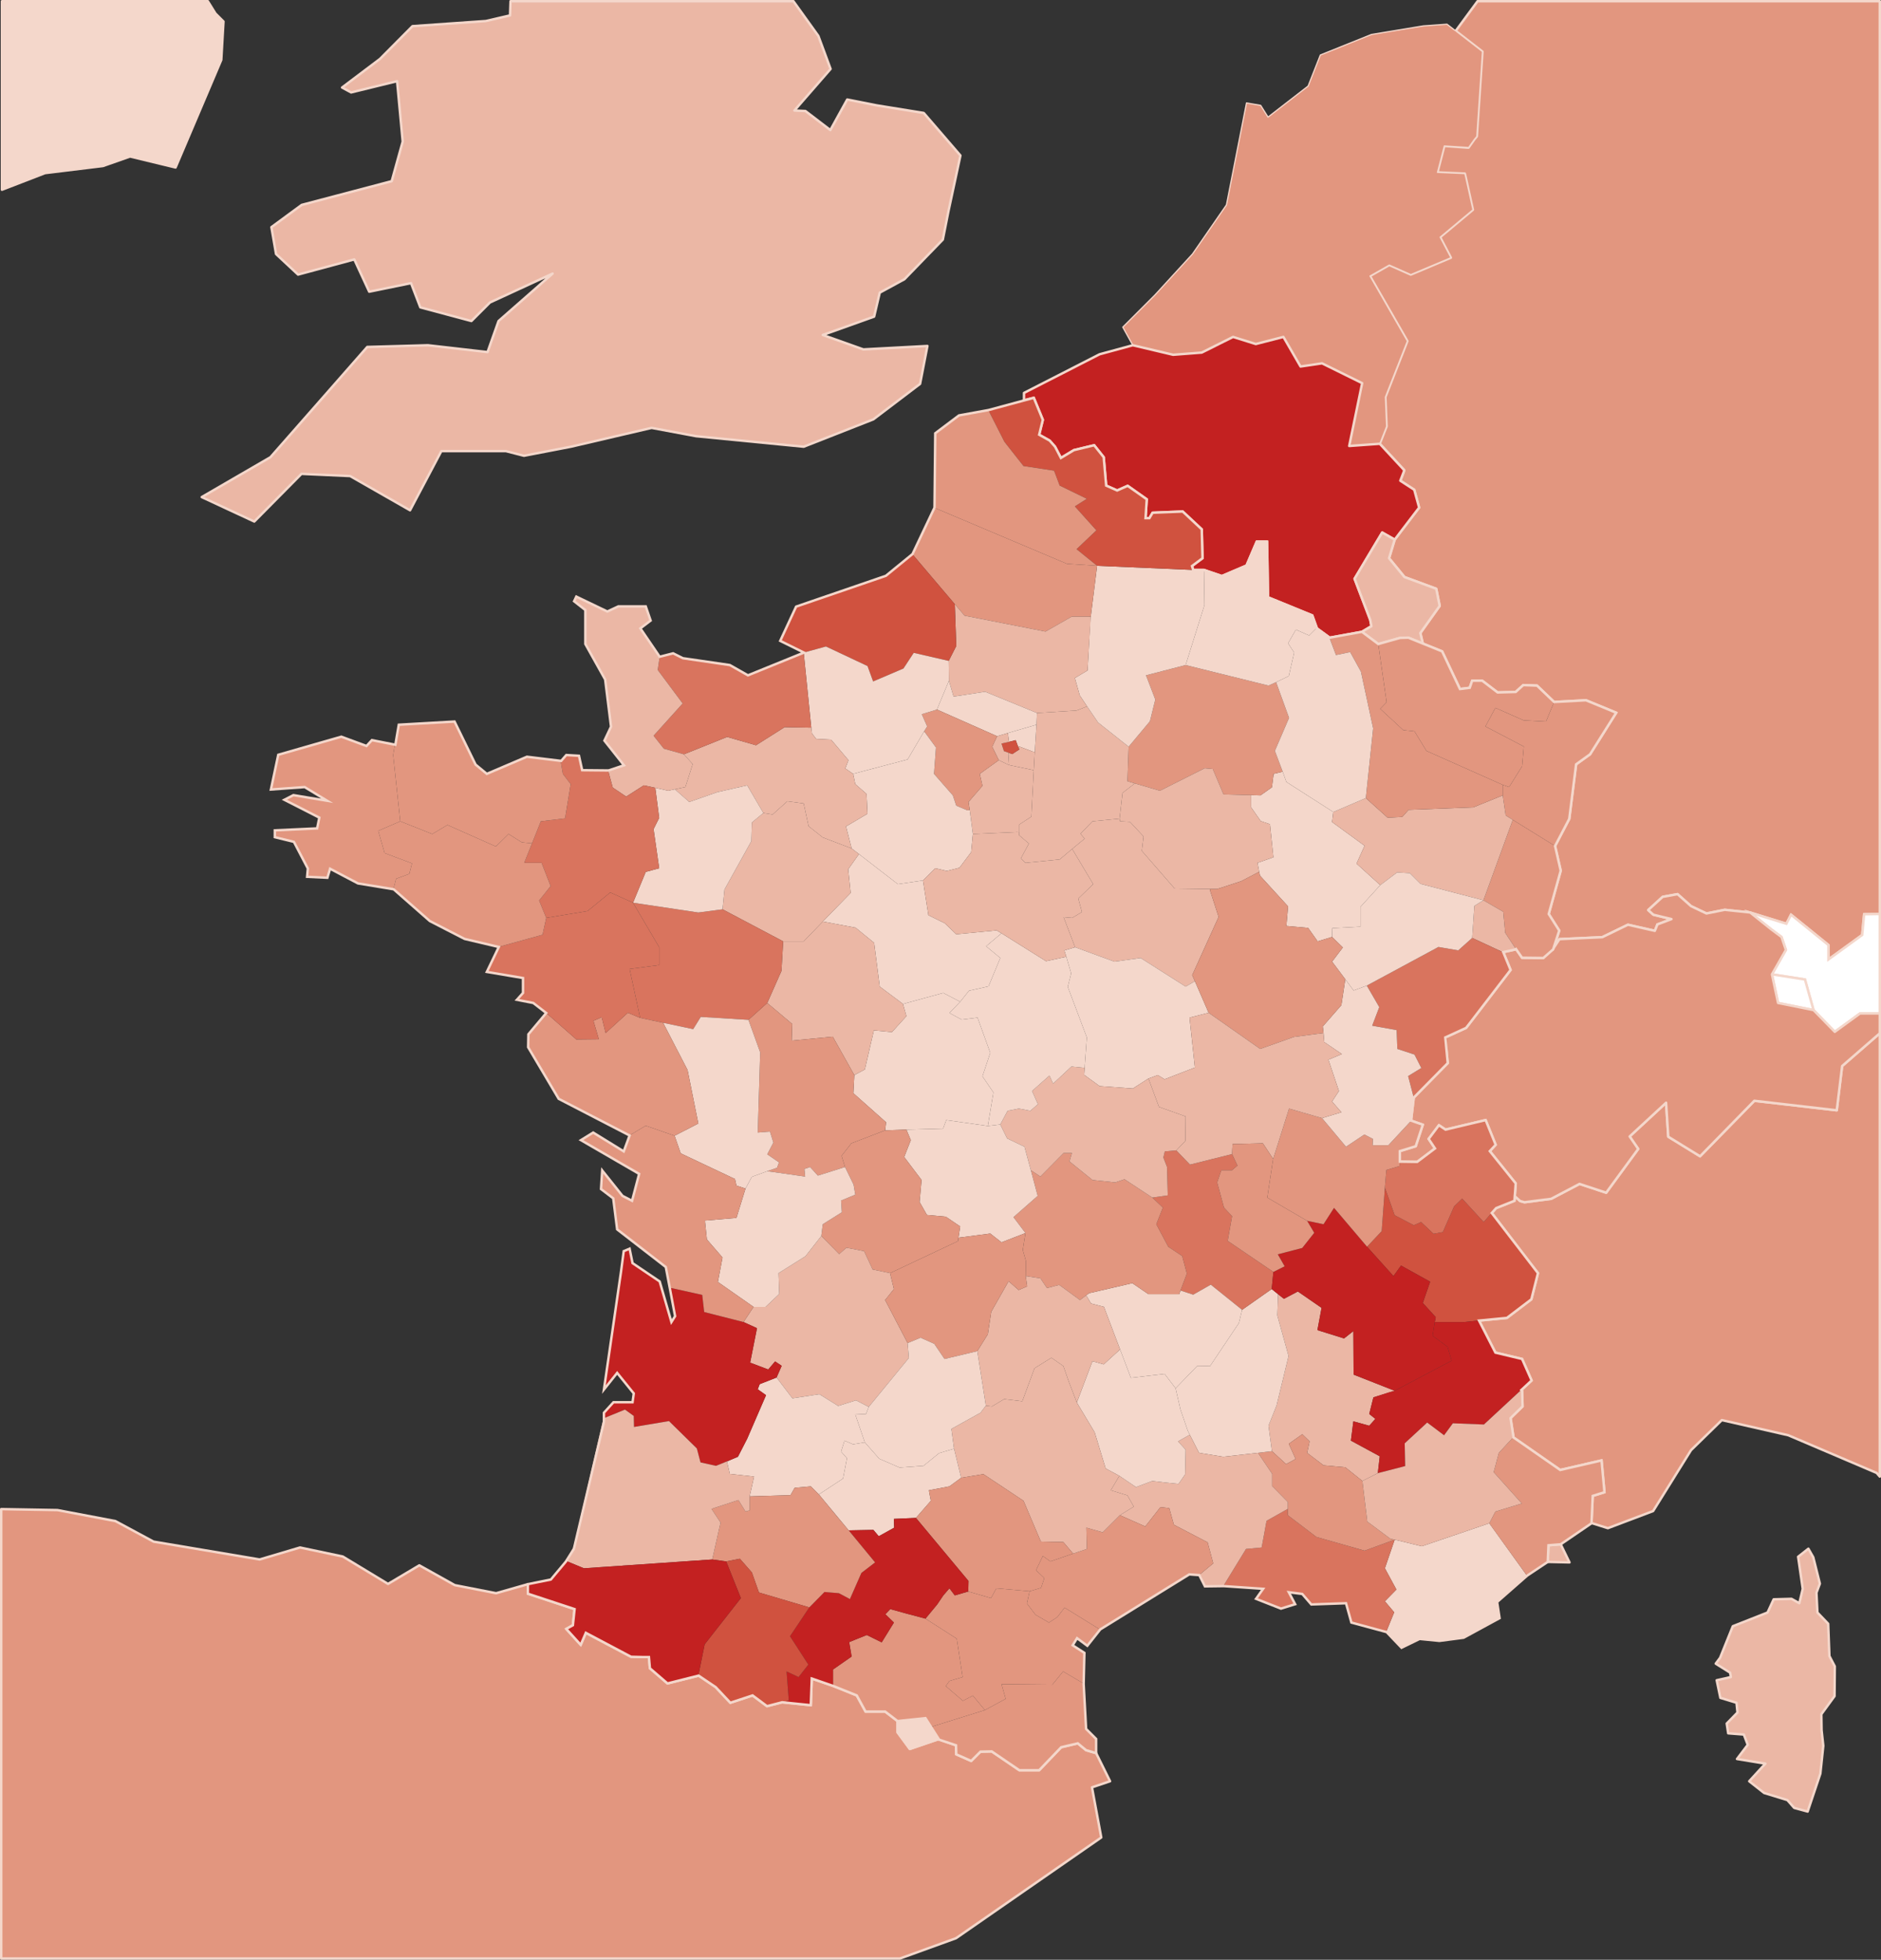 <?xml version="1.0" encoding="utf-8"?>
<!-- Generator: Adobe Illustrator 19.0.0, SVG Export Plug-In . SVG Version: 6.00 Build 0)  -->
<svg version="1.1" id="Calque_1" xmlns="http://www.w3.org/2000/svg" xmlns:xlink="http://www.w3.org/1999/xlink" x="0px" y="0px"
	 viewBox="0 0 769.3 801.5" style="enable-background:new 0 0 769.3 801.5;" xml:space="preserve">
<rect x="0" y="0" width="769.3" height="801.5" fill="#333333" stroke="none"/>
<style type="text/css">
	.st0{fill:#EBB7A5;stroke:#F4D7CB;stroke-linecap:round;stroke-linejoin:round;stroke-miterlimit:10;}
	.st1{fill:#F4D7CB;stroke:#F4D7CB;stroke-linecap:round;stroke-linejoin:round;stroke-miterlimit:10;}
	.st2{fill:#E2967F;stroke:#F4D7CB;stroke-linecap:round;stroke-linejoin:round;stroke-miterlimit:10;}
	.st3{fill:#FFFFFF;stroke:#F4D7CB;stroke-miterlimit:10;}
	.st4{fill:#E2967F;stroke:#F4D7CB;stroke-width:0.5;stroke-linecap:round;stroke-linejoin:round;stroke-miterlimit:10;}
	.st5{fill:#C32121;stroke:#F4D7CB;stroke-linecap:round;stroke-linejoin:round;stroke-miterlimit:10;}
	.st6{fill:#F4D7CB;}
	.st7{fill:#D9745E;}
	.st8{fill:#EBB7A5;}
	.st9{fill:#E2967F;}
	.st10{fill:#D0523F;}
	.st11{fill:#C32121;}
	.st12{fill:none;stroke:#F4D7CB;stroke-miterlimit:10;}
</style>
<g id="XMLID_2933_">
	<polygon id="Royaume-Uni_1_" class="st0" points="208.6,6.3 198.7,8.6 168.7,10.7 155.4,24.1 139.9,35.8 143.6,37.8 162.4,33.2 
		164.7,57.9 160.2,74.1 123.4,83.8 111,92.9 112.9,103.9 121.9,112.3 144.9,106.1 151,119.3 168.1,115.8 171.9,125.7 192.8,131.3 
		200.4,123.7 226,111.9 203.9,131.3 199.4,144 175,141.2 150.2,141.9 135.2,159 110.6,187 82.5,203.3 104,213.3 123.3,193.8 
		143.2,194.7 167.7,208.7 180.5,184.5 206.9,184.5 214.3,186.4 233.5,182.7 266.5,175 284.7,178.4 328.7,182.7 357.2,171.5 
		376.3,157 379.3,141.5 353.1,142.9 336.5,137 357.5,129.5 359.8,119.7 369.9,114.2 385.6,98 387.9,86.4 392.8,63.6 377.8,46.2 
		358.6,43.1 346.5,40.7 339.6,53.2 329.4,45.4 324.9,45.2 339.7,28.2 334.7,14.7 324.5,0.5 208.8,0.5 	"/>
	<polygon id="Irlande_1_" class="st1" points="0.8,77.6 18.4,70.8 42.1,67.9 53.2,64 71.8,68.5 90.5,24.5 91.4,8.8 88.1,5.5 85,0.5 
		0.8,0.5 	"/>
	<polygon id="Espagne_1_" class="st2" points="440.8,713 434,714.6 425,724 416.9,724 405.6,716.3 401,716.4 397.2,720.2 
		391.1,717.5 391,713.8 383.8,711.3 372.1,715.3 367.1,708.5 367.1,703.9 362,700 354,700 350.4,693.4 340.7,689.5 332,686.5 
		331.6,697.4 319.9,696.2 313.7,697.8 307.8,693.4 298.7,696.4 292.7,690 285.8,685.3 273,688.5 273,688.5 273,688.5 272.3,687.9 
		265.8,682.3 265.4,677.7 265.4,677.7 262.7,677.7 262.5,677.7 258.1,677.6 239.6,667.8 237.5,672.7 231.6,666.2 234.3,664.7 
		235,658.1 215.9,651.8 215.9,647.9 202.9,651.6 186,648.3 171.5,640.2 158.7,647.8 140.2,636.6 122.7,632.9 106.2,637.8 
		62.8,630.5 47.2,622.1 23.5,617.6 0.5,617.2 0.5,801 368.1,801 391,792.7 450.4,751.5 446.6,731 454,728.5 448.3,717 444.2,715.8 	
		"/>
	<polygon id="Allemagne_1_" class="st2" points="606.3,21.1 606.3,21.1 604,55.8 603,57 600.6,60.4 600.3,60.3 600.3,60.4 
		590.7,59.7 587.9,70.5 599.1,71 599.5,72.7 602.4,85.8 589,97 593.4,105.4 577,112.3 577,112.3 577,112.3 568.2,108.4 560.3,112.9 
		575.6,139.5 574.1,143.3 572.6,147.1 566.6,162.4 567.1,174.4 567.1,174.4 564.3,181.5 574.3,192.3 574.3,192.3 574.1,193 
		572.7,196.6 578.4,200.3 580.4,207.6 570.4,220.7 568.1,228.3 574.4,236 587.4,240.8 588.8,247.8 580.9,258.9 581.9,263.2 
		589.8,266.4 597.1,281.8 601.1,281.3 602.1,278.4 606.2,278.4 612.5,283.2 619.9,283 623,280.2 628.6,280.4 635.6,287.1 
		648.7,286.4 661,291.5 650.3,308.5 644.6,312.6 641.8,334.9 636,346 638.3,356.1 633.4,373.8 637.7,380.6 635.2,388.3 637.8,384.1 
		655.3,383.3 665.8,378.2 676.8,380.7 677.7,378.5 677.8,378.1 683.6,375.9 676.2,374.1 674.1,372.2 680,366.8 686.1,365.7 
		691.6,370.6 697.9,373.6 705.4,372.1 715.8,373.2 730.6,377.8 732.5,374.1 747.8,386.5 747.8,388.9 747.8,392.4 761.6,382.4 
		762.4,373.9 768.4,373.8 768.8,373.7 768.8,0.5 604.3,0.5 595.4,12.6 595.6,12.8 	"/>
	<polygon id="Italie_1_" class="st2" points="768.8,422.6 753.4,436 751.2,454.1 717.5,450.2 695.3,472.9 682.3,464.9 681.4,451 
		666.5,464.8 670,469.9 656.9,487.8 646,484.2 634.4,490.3 623.5,491.7 621.7,491.2 619.5,489.2 619.4,491.1 611.9,494.1 
		610.1,496.1 629,520.7 629,520.7 629,520.7 626.3,531.4 616.3,539 604.9,540.1 611.6,553.2 622.5,555.8 626.4,564.6 626.4,564.6 
		622.2,568.5 622.5,568.8 622.7,575.2 618.8,579 617.8,580 619,587.9 638.1,601.2 655,597.3 656.2,610.3 656.2,610.3 651.4,611.8 
		650.9,622.9 657.6,625 676.1,618 691.6,593.1 704.2,580.8 731.4,587 767.5,602.4 768.8,603.9 	"/>
	<polygon id="Autriche_1_" class="st3" points="762.4,373.9 761.6,382.4 747.8,392.4 747.8,388.9 747.8,386.5 732.5,374.1 
		730.6,377.8 715.7,373.2 724.3,380 728.6,383.2 730.4,388.5 724.7,398.5 738.2,400.6 741.7,413.1 750.4,422 760.7,414.5 
		768.1,414.5 768.8,414.5 768.8,373.7 768.4,373.8 	"/>
	<polygon id="Liechtenstein_1_" class="st3" points="741.7,413.1 738.2,400.6 724.7,398.5 727.2,410.2 	"/>
	<polygon id="Pays-Bas_1_" class="st4" points="491.5,144.2 504.3,137.8 513.6,140.7 524.9,137.8 531.9,149.9 540.7,148.6 
		540.7,148.6 540.7,148.6 557.1,156.7 551.8,182.4 564.3,181.5 564.3,181.5 564.3,181.5 564.3,181.5 567.1,174.4 567.1,174.4 
		566.6,162.4 572.6,147.1 574.1,143.3 575.6,139.5 560.3,112.9 568.2,108.4 568.2,108.4 577,112.3 577,112.3 593.4,105.4 589,97 
		602.4,85.8 599.5,72.7 599.1,71 587.9,70.5 590.7,59.7 590.7,59.7 600.3,60.3 600.6,60.4 603,57 604,55.8 606.3,21.1 606.3,21.1 
		595.6,12.8 595.4,12.6 594.9,12.3 591.8,9.9 582.1,10.6 560.9,14.1 540,22.5 535,35.2 518.6,47.9 515.6,43.1 509.8,42.1 
		501.6,83.8 487.7,103.9 472.3,120.7 459.2,133.8 463.3,141.2 479.8,145.1 	"/>
	<polygon id="Belgique_1_" class="st5" points="425,177.8 429.3,180.2 431.5,182.7 433.9,187.3 439.2,184.1 447.5,182.1 451.4,187 
		452.4,198.6 456.9,200.6 461.2,198.7 469,204.2 468.5,211.9 470.1,211.9 471.4,209.7 483.7,209.2 491.5,216.5 491.8,228.3 
		487.5,231.5 488,233.1 492.4,233.1 499.7,235.6 509.8,231.3 514,221.5 518.2,221.5 518.6,244.3 536.7,251.7 538.6,257 543.8,260.8 
		557,258.4 560.9,256.1 560.4,253.5 554,236.7 565.3,217.8 570.4,220.7 580.4,207.6 578.4,200.3 572.7,196.6 574.1,193 574.3,192.3 
		564.3,181.5 564.3,181.5 551.8,182.4 551.8,182.4 557.1,156.7 540.7,148.6 540.7,148.6 531.9,149.9 524.9,137.8 513.6,140.7 
		504.3,137.8 491.5,144.2 479.8,145.1 463.3,141.2 449.7,144.9 418.8,160.7 418.8,163.7 422.8,162.7 426.5,171.7 	"/>
	<polygon id="Luxembourg_1_" class="st0" points="588.8,247.8 587.4,240.8 574.4,236 568.1,228.3 570.4,220.7 565.3,217.8 
		554,236.7 560.4,253.5 560.9,256.1 557,258.4 563.7,263.4 572.6,260.9 576,260.8 581.9,263.2 580.9,258.9 	"/>
	<polygon id="Suisse_1_" class="st2" points="760.7,414.5 750.4,422 741.7,413.1 727.2,410.2 724.7,398.5 730.4,388.5 728.6,383.2 
		724.3,380 715.8,373.2 705.4,372.1 697.9,373.6 691.6,370.6 686.1,365.7 680,366.8 674.1,372.2 676.2,374.1 683.6,375.9 
		677.8,378.1 677.7,378.5 676.8,380.7 665.8,378.2 655.3,383.3 637.8,384.1 634.9,388.5 634.5,388.5 631.2,391.8 622.5,391.7 
		620,388.1 619.4,388.4 614.8,389.4 617.8,396.7 617.8,396.7 617.8,396.7 617.8,396.7 617.8,396.7 601,418.6 599.6,420.4 
		591.1,424.3 592.1,434.8 592.1,434.8 592.1,434.8 578.2,448.9 577.1,458.3 581.9,460 579,468.8 572.5,470.8 572.5,475.1 
		579.6,475.2 586.9,469.7 584.3,465.8 584.3,465.8 584.3,465.8 588.5,460.2 591.2,462 607.6,458.1 611.7,468.2 611.7,468.2 
		611.7,468.2 609.3,470.8 619.9,484 619.6,488.2 619.5,489.2 621.7,491.2 623.5,491.7 634.4,490.3 646,484.2 656.9,487.8 
		656.9,487.8 670,469.9 666.5,464.8 681.4,451 682.3,464.9 695.3,472.9 717.5,450.2 751.2,454.1 753.4,436 768.8,422.6 768.8,414.5 
		768.1,414.5 	"/>
	<polygon id="France_2_" class="st0" points="732.7,653.9 725.4,654.1 722.9,659.5 708.7,665.1 703.5,678 701.7,680.4 707.6,684.1 
		707.9,685.9 702.1,687.2 703.6,694.4 710.2,696.4 710.6,700.4 706.2,704.9 706.8,708.9 713.2,709.4 714.8,713.6 710.4,719.4 
		722,721.3 715.4,728.5 721.5,733.3 731,736.2 733.8,739.4 739.3,740.9 744.5,725.4 745.7,714 745,707.6 744.9,701.1 750.3,693.7 
		750.4,681.5 748.2,677.3 747.7,664.1 743.3,659.5 742.9,651.4 744.3,647.7 741.6,636.9 739.6,633.4 735.4,636.7 737.3,649.8 
		735.9,655.7 	"/>
	<polygon id="Monaco_1_" class="st0" points="633,638.8 633,638.8 641.9,639 638.3,631.6 633.3,632 	"/>
	<polygon id="Andorre_1_" class="st1" points="372.1,715.3 383.8,711.3 378.5,702.7 367.1,703.9 367.1,708.5 	"/>
</g>
<g id="XMLID_3211_">
	<polygon id="Var_1_" class="st6" points="609.1,623 624.5,644.4 612.1,655.2 613.1,661.8 598.4,669.8 588.5,671.1 580.5,670.3 
		573.1,673.9 566.9,667.5 570.2,659.4 566.4,654.9 571.1,650.1 566.4,641.4 570.4,629.7 581.5,632.4 	"/>
	<polygon id="Bouches-du_x29_Rhône" class="st7" points="566.4,641.4 571.1,650.1 566.4,654.9 570.2,659.4 566.9,667.5 
		552.5,663.6 550.3,655.7 536.2,656.2 532.4,651.9 527,651.2 529.6,656.1 523.8,657.9 513.5,653.9 516.5,649.8 500.3,648.7 
		509.6,633.5 516,632.9 518,622 526.7,617.1 526.7,619.7 538.4,628.6 558.1,634.2 570.4,629.7 570.4,629.7 	"/>
	<polygon id="Drôme_1_" class="st8" points="570.4,568.8 561.7,571.5 560,578.3 562.5,580.3 560,583.1 553.5,581.3 552.5,589.2 
		564.3,595.6 563.5,602.5 557.2,605.7 550.2,600.1 541.3,599.3 534.6,594.2 535.6,589.5 532.6,586.6 527.1,590.5 529.9,596.7 
		526,598.8 520.2,593.5 518.8,583.1 522.1,574.8 527,554.6 522.4,538 522.7,529.3 525.1,531.2 530.8,528.2 540.5,534.9 538.8,544 
		549.7,547.4 553.5,544.4 553.6,562.2 	"/>
	<polygon id="Vaucluse_1_" class="st9" points="570.4,629.7 558.1,634.2 538.4,628.6 526.7,619.7 526.7,617.1 526.7,614.3 
		520.3,607.8 520.3,602.8 514.5,594.2 514.4,594.2 520.2,593.5 526,598.8 529.9,596.7 527.1,590.5 532.6,586.6 535.6,589.5 
		534.6,594.2 541.3,599.3 550.2,600.1 557.2,605.7 559.2,622.3 568.6,629.3 	"/>
	<polygon id="Haute-Marne_1_" class="st6" points="564.5,362 556.4,370.9 556.4,379 544.9,379.6 544.8,383.2 538.9,385 535,379.5 
		526.1,378.7 526.8,370.7 515.3,358.1 515,356.6 514.3,352.9 520.8,350.6 519.4,337.1 515.6,335.8 511.7,330.2 511.7,325.2 
		515.5,325.3 520.2,322 520.9,316.5 524.6,315.6 526.1,319.8 545.3,332.1 544.8,336.2 558.1,345.9 554.8,353.2 	"/>
	<polygon id="Marne_1_" class="st9" points="464.1,320.4 461.1,319.5 461.6,305.4 470.3,295 472.5,286.1 468.7,276.2 484.9,272 
		518.8,280.4 521.9,279 527.2,293.6 521.4,307.1 524.6,315.6 520.9,316.5 520.2,322 515.5,325.3 511.7,325.2 500.4,324.9 496,314.5 
		492.7,314.2 474.4,323.4 	"/>
	<polygon id="Ardèche_1_" class="st6" points="522.4,538 527,554.6 522.1,574.8 518.8,583.1 520.2,593.5 514.4,594.2 500.3,595.8 
		490.4,594.2 486.6,586.8 485.8,585.2 482.8,576.5 480.8,567.8 489.7,558.6 494.9,558.7 506.7,541.1 508,535.7 520.1,527.2 
		522.7,529.3 	"/>
	<polygon id="Gard_1_" class="st8" points="526.7,614.3 526.7,617.1 518,622 516,632.9 509.6,633.5 500.3,648.7 492.6,648.8 
		490.4,644.2 496.2,639.4 493.9,630.8 480.1,623.6 478.2,616.8 474.6,616.4 468.4,624.3 458,619.7 463.7,616.2 461.1,611.6 
		454.3,609.5 457.8,603.6 464.6,608.2 471.3,605.7 476.3,606.3 482,606.9 484.7,603 484.9,592.9 481.8,589.5 486.6,586.8 
		490.4,594.2 500.3,595.8 514.4,594.2 514.5,594.2 520.3,602.8 520.3,607.8 	"/>
	<polygon id="Aube_1_" class="st8" points="519.4,337.1 520.8,350.6 514.3,352.9 515,356.6 514.9,356.6 507.6,360.4 497.8,363.6 
		494.9,363.6 480.4,363.4 467,348 467.7,342.1 462.1,336.1 458.1,335.9 457.9,334.8 459.1,324.3 464.1,320.4 474.4,323.4 
		492.7,314.2 496,314.5 500.4,324.9 511.7,325.2 511.7,330.2 515.6,335.8 	"/>
	<polygon id="Loire_1_" class="st7" points="520.8,520.2 520.1,527.2 508,535.7 495.2,525.4 488,529.5 482.8,527.8 485.4,520.9 
		483.5,513.7 477.8,509.9 472.9,500.7 475.6,493.9 471.3,489.8 477.6,488.9 477.3,477.3 475.8,473.4 476.4,470.9 481.1,470.5 
		486.7,476.3 503.9,472 506.1,476.7 503.9,478.6 499.5,478.6 497.8,483.6 500.6,493.9 503.9,497.4 502.1,507.5 	"/>
	<polygon id="Haute-Loire_1_" class="st6" points="508,535.7 506.7,541.1 494.9,558.7 489.7,558.6 480.8,567.8 476.3,561.9 
		462.5,563.5 458.1,551.9 451.5,534.5 446.2,533.1 444.5,530.2 444.2,529.8 445.4,528.9 463.1,524.8 469.7,529.3 482.3,529.3 
		482.8,527.8 488,529.5 495.2,525.4 	"/>
	<polygon id="Yonne_1_" class="st8" points="494.9,364.2 498.4,375 487.6,398.8 488.7,401.3 484.9,403.5 466.5,391.8 455.8,393.3 
		439.7,387.4 435,375.1 438.5,375.4 442.5,373 441,367.5 447.1,361.6 438.5,347.2 443.6,343 441.9,341 446.8,335.9 457.9,334.8 
		458.1,335.9 462.1,336.1 467.7,342.1 467,348 480.4,363.4 494.9,363.6 	"/>
	<polygon id="Hérault_1_" class="st9" points="493.9,630.8 496.2,639.4 490.4,644.2 486.3,643.9 449.8,666.4 435.4,657.5 
		432.4,661.4 429,663.6 423.5,660.4 420,655.8 421.1,650.8 425.8,649.4 427.1,645.4 423.7,642.2 426.5,636.4 429.6,638.6 
		438.9,635.4 444.5,633.5 444.3,624.8 451,626.7 458,619.7 468.4,624.3 474.6,616.4 478.2,616.8 480.1,623.6 	"/>
	<polygon id="Nièvre_1_" class="st6" points="488.7,401.3 494.3,414.2 486.5,416.2 488.7,436.6 476.3,441.4 473.5,439.7 
		469.7,441.1 463.3,445.2 449.7,444.2 443.4,439.6 443.6,436.7 444.5,424.3 436.7,403.6 438.1,398.1 436.1,391.3 436.1,391.3 
		435.3,388.7 439.7,387.4 455.8,393.3 466.5,391.8 484.9,403.5 	"/>
	<polygon id="Lozère_1_" class="st6" points="485.8,585.2 486.6,586.8 481.8,589.5 484.9,592.9 484.7,603 482,606.9 476.3,606.3 
		471.3,605.7 464.6,608.2 457.8,603.6 452.2,600.6 447.7,585.8 440.4,573.6 446.8,556.7 451.4,558 458.1,551.9 462.5,563.5 
		476.3,561.9 480.8,567.8 482.8,576.5 	"/>
	<polygon id="Puy-de-Dôme_1_" class="st9" points="483.5,513.7 485.4,520.9 482.8,527.8 482.3,529.3 469.7,529.3 463.1,524.8 
		445.4,528.9 444.2,529.8 441.7,531.7 433.2,525.5 428.2,526.8 425.5,522.8 419.5,521.9 419.6,515.8 418.3,511.2 419.4,504.3 
		414.5,497.8 424.4,489.1 421.6,478.6 425.5,481.2 435,471.6 438.4,471.6 437.4,475 446.8,482.6 456.1,483.6 459.9,482.3 
		471.3,489.8 475.6,493.9 472.9,500.7 477.8,509.9 	"/>
	<polygon id="Allier_1_" class="st8" points="484.9,456.6 484.8,466.6 481.1,470.5 476.4,470.9 475.8,473.4 477.3,477.3 
		477.6,488.9 471.3,489.8 459.9,482.3 456.1,483.6 446.8,482.6 437.4,475 438.4,471.6 435,471.6 425.5,481.2 421.6,478.6 419,469 
		411.9,465.6 409.1,459.9 412.1,454.3 416.7,453.4 421.4,454.3 424.5,451.6 422.1,446.2 429.2,439.9 430.7,443.2 438.2,436.2 
		443.2,436.7 443.6,436.7 443.4,439.6 449.7,444.2 463.3,445.2 469.7,441.1 474,452.7 	"/>
	<polygon id="Seine-et-Marne_1_" class="st8" points="464.1,320.4 459.1,324.3 457.9,334.8 446.8,335.9 441.9,341 443.6,343 
		438.5,347.2 433.4,351.5 419.4,352.9 417.5,351.1 420.8,345 416.8,341.6 416.9,340.4 416.9,337.2 421.8,334 422.8,315 423.2,307.5 
		423.9,296.4 424.1,291.6 440.3,290.6 444.6,288.9 449.1,295.5 461.6,305.4 461.1,319.5 	"/>
	<polygon id="Aveyron_1_" class="st8" points="461.1,611.6 463.7,616.2 458,619.7 451,626.7 444.3,624.8 444.5,633.5 438.9,635.4 
		434.9,630.7 425.7,630.5 418.6,613.8 402.2,602.9 393.1,604.4 390.2,592.5 389.1,584.4 401,577.8 403.2,574.9 405.7,575.2 
		410.7,572.2 418.1,573.1 423.1,559.6 430,555.3 434.9,558.7 437.1,565 440.4,573.6 447.7,585.8 452.2,600.6 457.8,603.6 
		454.3,609.5 	"/>
	<polygon id="Cantal_1_" class="st8" points="451.5,534.5 458.1,551.9 451.4,558 446.8,556.7 440.4,573.6 437.1,565 434.9,558.7 
		430,555.3 423.1,559.6 418.1,573.1 410.7,572.2 405.7,575.2 403.2,574.9 399.7,552.6 404,545.7 405.4,536.5 412.5,524 416.6,527.6 
		420.1,526.1 419.5,521.9 425.5,522.8 428.2,526.8 433.2,525.5 441.7,531.7 444.2,529.8 444.5,530.2 446.2,533.1 	"/>
	<polygon id="Bas-Rhin_1_" class="st9" points="641.8,334.9 644.6,312.6 650.3,308.5 661,291.5 648.6,286.4 635.6,287.1 
		632.3,295.1 623.1,294.6 611.6,289.5 607.5,297.1 623.2,305.3 622.5,313.4 617.2,321.9 614.6,321 614.6,325.3 615.8,333.5 
		618.7,335.3 636,346 	"/>
	<polygon id="Alpes-Maritimes_1_" class="st9" points="651.2,611.8 656.1,610.3 654.9,597.3 638,601.2 618.8,587.9 613,594.2 
		610.9,602.1 622.4,614.9 611.6,618.2 609.1,623 610,624.3 624.5,644.4 632.9,638.8 633.1,632 638.2,631.6 650.7,623 650.7,622.9 	
		"/>
	<polygon id="Haut-Rhin_1_" class="st9" points="615.6,381.5 619.9,388 622.4,391.7 631,391.5 635.2,388.3 637.7,380.6 637.7,380.6 
		633.4,373.8 638.3,356.1 636,346 618.7,335.3 606.7,368.2 614.8,372.9 	"/>
	<polygon id="Moselle_1_" class="st9" points="572.6,260.9 563.7,263.4 567.1,287.2 564.5,289.9 573.9,298.6 578.5,299.1 
		583.4,307.1 614.6,321 617.2,321.9 622.5,313.4 623.2,305.3 607.5,297.1 611.6,289.5 623.1,294.6 632.3,295.1 635.6,287.1 
		628.6,280.4 623,280.2 619.9,283 612.5,283.2 606.2,278.4 602.1,278.4 601.1,281.3 597.4,281.8 589.7,266.4 581.8,263.2 
		575.9,260.8 	"/>
	<polygon id="Savoie_1_" class="st10" points="598,490.2 594.7,493.4 590.1,503.9 586.3,504.6 581.2,499.8 578.2,501.1 570.4,497 
		566.4,485.7 565.1,503.5 559.1,509.9 569.9,521.9 573,517.6 584.9,524.2 581.9,532.9 587.2,538.7 586.8,540.7 598.7,540.7 
		604.8,540.1 616.2,539 626.1,531.4 628.8,520.7 610,496.1 606.8,499.8 	"/>
	<polygon id="Haute-Alpes" class="st11" points="574.5,590.3 583.7,581.8 590.6,587 594.2,582.1 606.9,582.6 622.1,568.5 
		626.2,564.6 622.4,555.8 611.5,553.2 604.8,540.1 598.7,540.7 586.8,540.7 585.9,546.3 592,550.8 593.7,556.5 570.4,568.8 
		568.2,569.4 561.7,571.5 560,578.3 562.5,580.3 560,583.1 553.5,581.3 552.5,589.2 564.3,595.6 563.5,602.5 574.7,599.6 	"/>
	<polygon id="Alpes-de-Haute-Provence_1_" class="st8" points="611.6,618.2 622.4,614.9 610.9,602.1 613,594.2 618.8,587.9 
		617.6,580 622.5,575.2 622.4,568.8 622.1,568.5 606.9,582.6 594.2,582.1 590.6,587 583.7,581.8 574.5,590.3 574.7,599.6 
		563.5,602.5 557.2,605.7 559.2,622.3 568.6,629.3 570.4,629.7 570.4,629.7 581.5,632.4 605,624.4 609.1,623 	"/>
	<polygon id="Territoire_de_Belfort_1_" class="st8" points="619.3,388.4 619.9,388 615.6,381.5 614.8,372.9 606.7,368.2 603,370.5 
		602.1,383.6 614.6,389.4 	"/>
	<polygon id="Haute-Savoie_1_" class="st7" points="609.1,470.8 611.5,468.2 607.5,458.1 591,462 588.3,460.2 584.2,465.8 
		586.8,469.8 579.5,475.2 572.4,475.1 572.4,476.9 567,478.5 566.4,485.7 566.4,485.7 570.4,497 578.2,501.1 581.2,499.8 
		586.3,504.6 590.1,503.9 594.7,493.4 598,490.2 606.8,499.8 610,496.1 611.7,494.1 619.2,491.1 619.4,489.2 619.7,484 	"/>
	<polygon id="Vosges_1_" class="st8" points="576.6,357.1 581,361.5 606.7,368.2 618.7,335.3 615.8,333.5 614.6,325.3 602.5,330.2 
		576.1,331.2 573.5,334.1 567.5,334.4 558.6,326.4 545.3,332.1 544.8,336.2 558.1,345.9 554.8,353.2 564.5,362 571.4,356.8 	"/>
	<polygon id="Doubs_1_" class="st7" points="561.2,419.5 571.2,421.3 571.5,429 578.5,431.3 581.3,436.8 575.9,440.1 578.2,448.9 
		592.1,434.8 591.8,424.2 599.9,420.4 617.6,396.7 614.6,389.4 602.1,383.6 596.4,388.7 588.3,387.3 559,403.1 564.1,411.9 	"/>
	<polygon id="Meurthe-et-Moselle_1_" class="st9" points="583.4,307.1 578.5,299.1 573.9,298.6 564.5,289.9 567.1,287.2 
		563.7,263.4 558.3,259.5 556.8,258.4 543.7,260.8 546.4,267.9 552.2,266.7 556.6,274.7 561.6,297.9 558.6,326.4 567.5,334.4 
		573.5,334.1 576.1,331.2 602.5,330.2 614.6,325.3 614.6,321 	"/>
	<polygon id="Haute-Saône_1_" class="st6" points="544.8,393.3 550.2,400.5 553.6,405.1 559,403.1 588.3,387.3 596.4,388.7 
		602.1,383.6 603,370.5 606.7,368.2 581,361.5 576.6,357.1 571.4,356.8 564.5,362 556.4,370.9 556.4,379 544.9,379.6 544.8,383.2 
		549.2,387.5 	"/>
	<polygon id="Isère_1_" class="st11" points="593.7,556.5 592,550.8 585.9,546.3 586.8,540.7 587.2,538.7 581.9,532.9 584.9,524.2 
		573,517.6 569.9,521.9 559.1,509.9 545.6,494 541.3,500.7 534.6,499.3 537.5,504.2 532.6,510.4 522.6,513 525.4,517.9 520.8,520.2 
		520.1,527.2 522.7,529.3 525.1,531.2 530.8,528.2 540.5,534.9 538.8,544 549.7,547.4 553.5,544.4 553.6,562.2 567.8,567.8 
		570.4,568.8 	"/>
	<polygon id="Ain_1_" class="st9" points="566.4,485.7 566.4,485.7 567,478.5 572.4,476.9 572.4,475.1 572.3,471 578.9,469.1 
		581.7,460.5 577,458.5 567.8,468.4 561.4,468.4 561.5,465.8 558,464 550.5,469 540.7,457.3 527.2,453.4 520.7,474 518.3,489.8 
		534.6,499.3 541.3,500.7 545.6,494 559.1,509.9 565.1,503.5 	"/>
	<polygon id="Jura_1_" class="st6" points="550.5,469 558,464 561.5,465.8 561.4,468.4 567.8,468.4 577,458.5 578.2,448.9 
		575.9,440.1 581.3,436.8 578.5,431.3 571.5,429 571.2,421.3 561.2,419.5 564.1,411.9 559,403.1 553.6,405.1 550.2,400.5 
		548.6,411.1 541,419.8 541.3,422.5 541.6,426.2 548.8,431.1 543.3,433.4 547.6,446.2 544.8,450.5 548.6,454.9 540.7,457.3 	"/>
	<polygon id="Meuse_1_" class="st6" points="561.6,297.9 556.6,274.7 552.2,266.7 546.4,267.9 543.7,260.8 538.4,256.9 535.4,259.9 
		530,257.5 526.8,263.1 529.3,266.9 527.1,276.5 521.9,279 527.2,293.6 521.4,307.1 524.6,315.6 526.1,319.8 545.3,332.1 
		558.6,326.4 	"/>
	<polygon id="Côte-d_x27_Or_1_" class="st9" points="529.2,424.1 541.3,422.5 541,419.8 548.6,411.1 550.2,400.5 544.8,393.3 
		549.2,387.5 544.8,383.2 538.9,385 535,379.5 526.1,378.7 526.8,370.7 515.3,358.1 515,356.6 514.9,356.6 507.6,360.4 497.8,363.6 
		494.9,363.6 494.9,364.2 498.4,375 487.6,398.8 488.7,401.3 494.3,414.2 515.4,429 	"/>
	<polygon id="Saône-et-Loire_1_" class="st8" points="516.5,467.6 520.7,474 527.2,453.4 540.7,457.3 548.6,454.9 544.8,450.5 
		547.6,446.2 543.3,433.4 548.8,431.1 541.6,426.2 541.3,422.5 529.2,424.1 515.4,429 494.3,414.2 486.5,416.2 488.7,436.6 
		476.3,441.4 473.5,439.7 469.7,441.1 474,452.7 484.9,456.6 484.8,466.6 481.1,470.5 486.7,476.3 503.9,472 504.1,467.9 	"/>
	<polygon id="Ardennes_1_" class="st6" points="529.3,266.9 526.8,263.1 530,257.5 535.4,259.9 538.4,256.9 536.5,251.5 
		518.6,244.3 518.2,221.5 514,221.5 509.8,231.3 499.7,235.6 492.4,233.1 492.6,247.5 484.9,272 518.8,280.4 521.9,279 527.1,276.5 
			"/>
	<polygon id="Rhône_1_" class="st9" points="522.6,513 532.6,510.4 537.5,504.2 534.6,499.3 518.3,489.8 520.7,474 516.5,467.6 
		504.1,467.9 503.9,472 506.1,476.7 503.9,478.6 499.5,478.6 497.8,483.6 500.6,493.9 503.9,497.4 502.1,507.5 520.8,520.2 
		525.4,517.9 	"/>
	<polygon id="Aisne_1_" class="st6" points="492.6,247.5 492.4,233.1 488,233.1 448.7,231.4 446.1,252.2 446,252.7 444.8,274.2 
		439.6,277.3 441.6,284.4 444.6,288.9 449.1,295.5 461.6,305.4 470.3,295 472.5,286.1 468.7,276.2 484.9,272 	"/>
	<polygon id="Nord_1_" class="st10" points="418.6,190.6 431.1,192.5 433.4,198.6 444.5,204 439.6,207.1 448.4,216.9 440.3,224.6 
		448.7,231.4 488,233.1 487.5,231.5 491.8,228.3 491.5,216.5 483.7,209.2 471.4,209.7 470.1,211.9 468.5,211.9 468.8,204.2 
		461.2,198.7 456.8,200.6 452.2,198.6 451.2,187 447.3,182.1 439,184.1 433.7,187.3 431.3,182.7 429.2,180.2 424.8,177.8 
		426.4,171.7 422.8,162.7 422.8,162.7 404.2,167.7 410.8,180.7 	"/>
	<polygon id="Somme_1_" class="st9" points="448.7,231.4 436.4,230.6 382,207.6 373.1,226.6 390.5,247.1 394.5,251.8 427.6,258.3 
		438.3,252.2 445.3,252.2 446.1,252.2 	"/>
	<polygon id="Pas-de-Calais_1_" class="st9" points="436.4,230.6 448.7,231.4 440.3,224.6 448.4,216.9 439.6,207.1 444.5,204 
		433.4,198.6 431.1,192.5 418.6,190.6 410.8,180.7 404.2,167.7 392,169.9 382.3,177.2 382,207.6 	"/>
	<polygon id="Oise_1_" class="st8" points="446.1,252.2 444.8,274.2 439.6,277.3 441.6,284.4 444.6,288.9 440.3,290.6 424.1,291.6 
		402.9,282.9 390,284.9 388.1,278.4 388,270.3 391.1,264.2 390.5,247.1 394.5,251.8 427.6,258.3 438.3,252.2 	"/>
	<polygon id="Cher_1_" class="st6" points="436.7,403.6 444.5,424.3 443.6,436.7 443.2,436.7 438.2,436.2 430.7,443.2 429.2,439.9 
		422.1,446.2 424.5,451.6 421.4,454.3 416.7,453.4 412.1,454.3 409.1,459.9 404,460.5 406.3,446.8 401.8,440.2 405,430.6 
		399.8,416.2 393.3,417 388.3,414.3 392.7,409.7 396.3,405.2 404.3,403.4 409.1,391.8 403.3,387 409.6,381.7 427.8,393.1 
		436.1,391.3 436.1,391.3 438.1,398.1 	"/>
	<polygon id="Creuse_1_" class="st6" points="421.6,478.6 424.4,489.1 414.5,497.8 419.4,504.3 409.6,508.1 405,504.5 392,506.2 
		392.7,501.6 386.8,497.6 379.1,496.9 376.1,491.6 376.9,482.6 369.8,473.2 372.5,466.3 370.7,462 385.7,461.6 387,458.1 404,460.5 
		409.1,459.9 411.9,465.6 419,469 	"/>
	<polygon id="Val-d_x27_Oise_1_" class="st6" points="424.1,291.6 423.9,296.4 412.2,299.8 407.8,301.1 383.2,290.2 388.1,278.4 
		390,284.9 402.9,282.9 	"/>
	<polygon id="Seine-Saint-Denis_1_" class="st6" points="423.9,296.4 423.2,307.5 422.4,307.4 416.8,305.3 416.4,305.4 415.4,302.7 
		412.7,303.4 412.6,302.8 412.2,299.8 	"/>
	<polygon id="Val-de-Marne_1_" class="st8" points="423.2,307.5 422.8,315 412.7,312.9 412.4,308.4 412.6,307.9 414,308.4 
		416.9,306.5 416.4,305.4 416.8,305.3 422.4,307.4 	"/>
	<polygon id="Essonne_1_" class="st8" points="422.8,315 421.8,334 416.9,337.2 416.9,340.4 416,340.3 397.9,341.1 396.6,331.3 
		396.1,328 401.8,321.4 400.7,316.5 408.5,310.9 412.7,312.9 	"/>
	<polygon id="Paris_1_" class="st10" points="416.4,305.4 416.9,306.5 414,308.4 412.6,307.9 410.6,307.2 409.6,304.1 412.7,303.4 
		415.4,302.7 	"/>
	<polygon id="Haut-de-Seine" class="st8" points="412.6,302.8 412.7,303.4 409.6,304.1 410.6,307.2 412.6,307.9 412.4,308.4 
		412.7,312.9 408.5,310.9 405.8,305.4 407.8,301.1 412.2,299.8 	"/>
	<polygon id="Loir-et-Cher_1_" class="st6" points="409.6,381.7 403.3,387 409.1,391.8 404.3,403.4 396.3,405.2 392.7,409.7 
		385.8,406.1 369.3,410.6 359.8,403.5 357.5,385.6 349.9,379.4 336.5,376.9 347.9,365.2 346.9,355.5 351.3,349.3 367.2,361.6 
		377.5,360.1 379.7,374.3 386.4,377.6 391.1,382.1 407.6,380.5 	"/>
	<polygon id="Yvelines_1_" class="st9" points="405.8,305.4 408.5,310.9 400.7,316.5 401.8,321.4 396.1,328 396.6,331.3 
		395.6,331.4 391.1,329.5 389.7,325.3 382,316.5 382.8,305.7 378.2,299.4 377.9,299.2 379.2,297.1 377,292.1 383.2,290.2 
		407.8,301.1 	"/>
	<polygon id="Indre_1_" class="st6" points="401.8,440.2 406.3,446.8 404,460.5 387,458.1 385.7,461.6 370.7,462 362,462.3 
		362.4,459 349,447.1 349.4,439.7 353.7,437.4 357.4,421.4 364.8,422.1 370.7,415.6 369.3,410.6 385.8,406.1 392.7,409.7 
		388.3,414.3 393.3,417 399.8,416.2 405,430.6 	"/>
	<polygon id="Eure-et-Loir_1_" class="st6" points="396.6,331.3 397.9,341.1 397.2,348.5 392.4,354.9 387.2,356.2 382.5,355.1 
		377.5,360.1 367.2,361.6 351.3,349.3 348.3,347 346,338 354.8,332.8 354.4,324.7 349.8,320.7 348.9,316.5 371.2,310.6 377.9,299.2 
		378.2,299.4 382.8,305.7 382,316.5 389.7,325.3 391.1,329.5 395.6,331.4 	"/>
	<polygon id="Haute-Vienne_1_" class="st9" points="392.7,501.6 392,506.2 391.8,507.6 364,520.7 356.9,519.2 353.4,511.7 
		346.2,510.3 343.2,512.9 335.9,505.5 336.5,500.7 344.3,495.8 344,491 349.8,488.6 349.1,484.5 345.6,477.3 344.2,472.7 
		348.2,467.6 362,462.3 370.7,462 372.5,466.3 369.8,473.2 376.9,482.6 376.1,491.6 379.1,496.9 386.8,497.6 	"/>
	<polygon id="Seine-Maritime_1_" class="st10" points="390.5,247.1 391.1,264.2 388,270.3 373.7,267 369.5,273.4 357.1,278.7 
		354.8,272.4 337.8,264.4 328.7,266.9 319,262.1 325.5,248.1 362.2,235.5 373.1,226.6 	"/>
	<polygon id="Eure_1_" class="st6" points="388,270.3 388.1,278.4 383.2,290.2 377,292.1 379.2,297.1 377.9,299.2 371.2,310.6 
		348.9,316.5 345.7,314.3 347,310.9 339.9,302.5 333.8,302.2 332.1,300 331.8,297.6 328.7,266.9 337.8,264.4 354.8,272.4 
		357.1,278.7 369.5,273.4 373.7,267 	"/>
	<polygon id="Dordogne_1_" class="st8" points="371.2,549.3 371.7,555.4 355.3,575.4 350.1,572.7 342.8,575 335.1,570.2 
		324.1,571.9 317.6,563.4 319.7,558.6 317,556.8 314.2,560.1 306.8,557.3 309.6,543.2 304.1,540.7 308.2,534.5 313.1,534.5 
		318.7,529.2 318.4,520.7 329.4,513.8 335.9,505.5 343.2,512.9 346.2,510.3 353.4,511.7 356.9,519.2 364,520.7 365.6,527.2 
		362,531.7 	"/>
	<polygon id="Indre-et-Loire_1_" class="st8" points="369.3,410.6 370.7,415.6 364.8,422.1 357.4,421.4 353.7,437.4 349.4,439.7 
		340.6,424 323.8,425.6 324,418.8 313.8,410.2 319.6,397.1 320.3,385 328.7,385 336.5,376.9 349.9,379.4 357.5,385.6 359.8,403.5 	
		"/>
	<polygon id="Vienne_1_" class="st9" points="362.4,459 362,462.3 348.2,467.6 344.2,472.7 345.6,477.3 334.5,480.8 331.3,477.3 
		329,478.1 329.3,481.2 313.8,479 317.8,477.6 318.6,475.4 313.8,472.1 316.3,467.3 314.9,462.8 309.9,463.2 310.9,430.4 
		306.1,417.1 313.8,410.2 324,418.8 323.8,425.6 340.6,424 349.4,439.7 349,447.1 	"/>
	<polygon id="Lot-et-Garonne_1_" class="st6" points="355.3,575.4 354.2,578.3 349.8,578.5 353.7,589.9 348.9,590.7 345.4,589.2 
		344,593.7 346.4,596.4 344.8,604.7 334.9,611.2 331.6,607.9 325,608.5 323.3,611.5 306.6,612 308.4,603.9 298.5,602.8 297.3,597.7 
		301.8,595.8 305.6,588.4 313.3,570.6 309.9,568.2 310.7,566.1 317.6,563.4 324.1,571.9 335.1,570.2 342.8,575 350.1,572.7 	"/>
	<polygon id="Orne_1_" class="st8" points="354.4,324.7 354.8,332.8 346,338 348.3,347 336.5,342.5 330.7,337.9 328.7,328.6 
		322,327.7 316,333.1 312.2,332.5 305.6,321.2 293.3,324 281.9,328 276,322.8 280.3,321.9 283.3,312.5 279.7,308.5 297.4,301.4 
		309.2,304.8 320.9,297.4 331.8,297.6 332.1,300 333.8,302.2 339.9,302.5 347,310.9 345.7,314.3 348.9,316.5 349.8,320.7 	"/>
	<polygon id="Sarthe_1_" class="st8" points="351.3,349.3 346.9,355.5 347.9,365.2 336.5,376.9 328.7,385 320.3,385 295.5,371.9 
		296.3,363.8 307.3,344 307.5,336.4 312.2,332.5 316,333.1 322,327.7 328.7,328.6 330.7,337.9 336.5,342.5 348.3,347 	"/>
	<polygon id="Charente_1_" class="st6" points="349.1,484.5 349.8,488.6 344,491 344.3,495.8 336.5,500.7 335.9,505.5 329.4,513.8 
		318.4,520.7 318.7,529.2 313.1,534.5 308.2,534.5 293.6,524.3 295.5,514.3 289.1,506.9 288.3,499.2 301.2,498.1 304.9,486.1 
		307.5,481.3 313.8,479 329.3,481.2 329,478.1 331.3,477.3 334.5,480.8 345.6,477.3 	"/>
	<polygon id="Calvados_1_" class="st7" points="328.7,266.9 331.8,297.6 320.9,297.4 309.2,304.8 297.4,301.4 279.7,308.5 
		271.5,306.2 267.3,300.9 279.2,287.7 269,274 269.8,268.6 275.3,267.2 279.3,269.2 298.3,272 305.7,276.2 	"/>
	<polygon id="Maine-et-Loire_1_" class="st7" points="320.3,385 319.6,397.1 313.8,410.2 306.1,417.1 286.6,415.9 283.5,420.9 
		271.2,418.3 261.8,416.3 257.5,396.3 269.6,394.7 269.6,387.4 258.9,369.2 285.6,373.2 295.5,371.9 	"/>
	<polygon id="Gironde" class="st11" points="319.7,558.6 317.6,563.4 310.7,566.1 309.9,568.2 313.3,570.6 305.6,588.4 301.8,595.8 
		297.3,597.7 292.8,599.5 286.5,598.1 285,592.4 273.6,581.2 259.3,583.6 259.2,579.1 255.6,576.5 246.8,580.1 247,577.8 
		250.9,573.5 258.7,573.5 259.2,569.9 252.4,561.5 246.8,568.3 254.9,511.7 257.3,510.7 258.5,516.6 269.6,524.1 274.4,540.7 
		275.9,538.3 273.7,526.6 287.2,529.6 288,536.6 304.1,540.7 309.6,543.2 306.8,557.3 314.2,560.1 317,556.8 	"/>
	<polygon id="Deux-Sèvres_1_" class="st6" points="318.6,475.4 317.8,477.6 313.8,479 307.5,481.3 304.9,486.1 301.2,484.9 
		300.6,482.2 278.4,471.7 275.9,464.5 285.6,459.5 281.2,437.6 271.2,418.3 283.5,420.9 286.6,415.9 306.1,417.1 310.9,430.4 
		309.9,463.2 314.9,462.8 316.3,467.3 313.8,472.1 	"/>
	<polygon id="Mayenne_1_" class="st6" points="305.6,321.2 312.2,332.5 307.5,336.4 307.3,344 296.3,363.8 295.5,371.9 285.6,373.2 
		258.9,369.2 264.1,356.6 269.6,355.1 267.3,339.1 269.6,334.5 268,322.2 273.3,323.4 276,322.8 281.9,328 293.3,324 	"/>
	<polygon id="Charente-Maritime_1_" class="st9" points="308.2,534.5 304.1,540.7 288,536.6 287.2,529.6 273.7,526.6 272.1,518.2 
		252.2,502.8 250.7,490.1 245.7,486.3 246.2,478.7 254.4,489.1 258.4,491.1 261.3,480.1 237.5,466.3 242.5,463.2 255,470.9 
		257.4,464.4 264.1,460.4 275.9,464.5 278.4,471.7 300.6,482.2 301.2,484.9 304.9,486.1 301.2,498.1 288.3,499.2 289.1,506.9 
		295.5,514.3 293.6,524.3 	"/>
	<polygon id="Tarn-et-Garonne_1_" class="st6" points="388.3,607.9 393.1,604.4 390.2,592.5 384.1,594.3 377.7,599.5 367.9,600.2 
		359.6,596.6 353.7,589.9 348.9,590.7 345.4,589.2 344,593.7 346.4,596.4 344.8,604.7 334.9,611.2 347.1,625.9 347.1,625.9 
		347.1,625.9 357.2,625.7 359.4,628.3 365.7,624.8 365.6,623 365.6,621.2 374.6,620.8 380.7,613.8 380.2,611.2 380.2,611.2 
		379.9,609.5 	"/>
	<polygon id="Aude_1_" class="st9" points="407.5,649.6 405.3,653.6 396,650.9 390.5,652.5 388.3,649.6 385.8,652.5 383.3,656.2 
		378.5,662 391.3,670.2 393.7,685.9 388.3,687.5 386.8,689.6 393.8,695.6 397.9,693.5 402.8,699.4 411.3,694.8 409.6,688.8 
		430.4,689 434.8,683.6 443.1,688.5 443.3,675.9 438.5,672.8 440.3,670 444.5,673.1 449.8,666.4 435.4,657.5 432.4,661.4 429,663.6 
		423.5,660.4 420,655.8 421.1,650.8 	"/>
	<polygon id="Pyrénées-Orientales_1_" class="st9" points="430.4,689 409.6,688.8 411.3,694.8 402.8,699.4 380.7,706.3 
		383.8,711.3 390.9,713.6 391.1,717.5 397.2,720.2 401,716.4 405.6,716.3 416.9,724 425,724 434,714.6 440.8,713 444.2,715.8 
		448.3,717 448.3,711.2 444.2,706.7 443.1,688.5 434.8,683.6 	"/>
	<polygon id="Tarn_1_" class="st9" points="374.6,620.8 396.1,646.6 396,650.9 405.3,653.6 407.5,649.6 421.1,650.8 425.8,649.4 
		427.1,645.4 423.7,642.2 426.5,636.4 429.6,638.6 438.9,635.4 434.9,630.7 425.7,630.5 418.6,613.8 402.2,602.9 393.1,604.4 
		388.3,607.9 379.9,609.5 380.2,611.2 380.7,613.8 	"/>
	<polygon id="Ariège_1_" class="st9" points="397.9,693.5 393.8,695.6 386.8,689.6 388.3,687.5 393.7,685.9 391.3,670.2 378.5,662 
		370.6,659.9 364.1,658.1 362.1,660.2 365.6,663.6 360.6,671.7 354.5,668.7 347.3,671.6 348.3,677.5 340.7,682.8 340.7,689.5 
		350.4,693.4 354,700 362,700 367.1,703.9 378.5,702.7 380.7,706.3 402.8,699.4 	"/>
	<polygon id="Haute-Garonne_1_" class="st11" points="348.3,677.5 347.3,671.6 354.5,668.7 360.6,671.7 365.6,663.6 362.1,660.2 
		364.1,658.1 370.6,659.9 378.5,662 383.3,656.2 385.8,652.5 388.3,649.6 390.5,652.5 396,650.9 396.1,646.6 374.6,620.8 
		365.6,621.2 365.7,624.8 359.4,628.3 357.2,625.7 347.1,625.9 357.9,639 352.3,643.3 347.6,654 343.1,651.6 337.2,651.1 331,657.4 
		323.1,669.2 330.6,680.8 326.6,685.9 321.7,683.6 322.6,695.5 319.7,696.2 331.5,697.3 332,686.5 340.7,689.5 340.7,682.8 	"/>
	<polygon id="Gers_1_" class="st9" points="304.9,618.2 302,613.5 291,617.1 294.7,622.7 291.3,637.8 297,638.6 302.6,637.5 
		307.5,643.1 310.4,651.3 331,657.4 337.2,651.1 343.1,651.6 347.6,654 352.3,643.3 357.9,639 347.1,625.9 342,619.8 334.9,611.2 
		331.6,607.9 325,608.5 323.3,611.5 306.6,612 306.6,617.7 	"/>
	<polygon id="Hautes-Pyrénées_1_" class="st10" points="321.7,683.6 326.6,685.9 330.6,680.8 323.1,669.2 331,657.4 310.4,651.3 
		307.5,643.1 302.6,637.5 297,638.6 303,653.6 288.2,672.5 285.6,685.3 292.6,690 298.6,696.4 307.6,693.4 313.5,697.7 319.7,696.2 
		322.6,695.5 	"/>
	<polygon id="Landes_1_" class="st8" points="291.3,637.8 294.7,622.7 291,617.1 302,613.5 304.9,618.2 306.6,617.7 306.6,612 
		308.4,603.9 298.5,602.8 297.3,597.7 292.8,599.5 286.5,598.1 285,592.4 273.6,581.2 259.3,583.6 259.2,579.1 255.6,576.5 
		246.8,580.1 234.6,632.7 231.3,638.3 238.8,641.4 	"/>
	<polygon id="Pyrénées-Atlantiques_1_" class="st11" points="215.9,647.9 215.9,651.8 235,658.1 234.3,664.7 231.6,666.2 
		237.5,672.7 239.6,667.8 258,677.6 265.3,677.7 265.7,682.3 272.8,688.5 285.6,685.3 288.2,672.5 303,653.6 297,638.6 291.3,637.8 
		238.8,641.4 231.3,638.3 225.3,646 225.3,646 	"/>
	<polygon id="Vendée_1_" class="st9" points="281.2,437.6 285.6,459.5 275.9,464.5 264.1,460.4 257.4,464.4 228.5,449.4 216,428.3 
		216.1,423 223.4,414.3 235.7,425.1 244.9,425 242.7,417.5 246.1,416 247.7,422.5 256.8,414.2 261.8,416.3 271.2,418.3 	"/>
	<polygon id="Manche_1_" class="st8" points="279.7,308.5 283.3,312.5 280.3,321.9 276,322.8 273.3,323.4 268,322.2 263.3,321.2 
		256.1,325.8 250.6,322.1 248.7,315.1 255,312.9 247,302.8 249.9,297.2 247.5,277.9 239.4,263.4 239.4,249.5 234.8,245.9 235.7,244 
		248.4,250.1 252.9,248 264.1,248 266.1,253.8 261.9,257 269.8,268.6 269,274 279.2,287.7 267.3,300.9 271.5,306.2 	"/>
	<polygon id="Loire-Atlantique_1_" class="st7" points="269.6,387.4 269.6,394.7 257.5,396.3 261.8,416.3 256.8,414.2 247.7,422.5 
		246.1,416 242.7,417.5 244.9,425 235.7,425.1 223.4,414.3 218.1,410.2 211.4,408.9 213.9,406.1 213.9,400 199.1,397.5 203.8,387.3 
		221.9,382.3 223.4,375.4 240.3,372.6 249.6,365 258.9,369.2 	"/>
	<polygon id="Ille-et-Vilaine_1_" class="st7" points="267.3,339.1 269.6,355.1 264.1,356.6 258.9,369.2 249.6,365 240.3,372.6 
		223.4,375.4 220.5,368.3 225.2,362.4 221.5,352.9 214.4,352.9 217.6,344.9 221.2,335.9 231.1,334.7 233.4,320.7 230.2,316.5 
		229.3,311.2 231.4,308.8 236.7,309.1 238,315 248.7,315.1 250.6,322.1 256.1,325.8 263.3,321.2 268,322.2 269.6,334.5 	"/>
	<polygon id="Côtes-d_x27_Armor_1_" class="st9" points="230.2,316.5 233.4,320.7 231.1,334.7 221.2,335.9 217.6,344.9 
		213.4,344.5 208,341.1 202.8,346.2 183,337.4 176.8,341.1 163.7,335.9 160.8,308.8 161.5,304.6 162.9,296.4 185.8,295.1 
		194.4,312.7 199,316.5 215.4,309.5 229.3,311.2 	"/>
	<polygon id="Morbihan_1_" class="st9" points="221.5,352.9 225.2,362.4 220.5,368.3 223.4,375.4 221.9,382.3 203.8,387.3 
		189.8,384 176.2,376.9 160.9,363.7 162,359.4 167.4,357.4 168.5,353.1 157.3,348.9 154.7,339.8 163.7,335.9 176.8,341.1 183,337.4 
		202.8,346.2 208,341.1 213.4,344.5 217.6,344.9 214.4,352.9 	"/>
	<polygon id="Finistère_1_" class="st9" points="168.5,353.1 167.4,357.4 162,359.4 160.9,363.7 146.2,361.3 134.9,355.3 
		133.8,359 125.4,358.6 125.7,355.2 120.1,344.3 112.2,342.4 112.3,339.6 129.6,338.8 130.4,334.4 116.1,327.1 119.8,325.2 
		133.6,327.5 124.5,321.9 110.6,322.9 113.6,308.7 139.5,301.3 149.8,305.1 152,302.7 161.5,304.6 160.8,308.8 163.7,335.9 
		154.7,339.8 157.3,348.9 	"/>
	<polygon id="Corrèze_1_" class="st9" points="419.5,521.9 420.1,526.1 416.6,527.6 412.5,524 405.4,536.5 404,545.7 399.7,552.6 
		386.3,555.8 382.1,549.6 376.5,547.1 371.2,549.3 362,531.7 365.6,527.2 364,520.7 391.8,507.6 392,506.2 405,504.5 409.6,508.1 
		419.4,504.3 418.3,511.2 419.6,515.8 	"/>
	<polygon id="Lot_1_" class="st6" points="399.7,552.6 403.2,574.9 401,577.8 389.1,584.4 390.2,592.5 384.1,594.3 377.7,599.5 
		367.9,600.2 359.6,596.6 353.7,589.9 349.8,578.5 354.2,578.3 355.3,575.4 371.7,555.4 371.2,549.3 376.5,547.1 382.1,549.6 
		386.3,555.8 	"/>
	<polygon id="Loiret_1_" class="st8" points="438.5,347.2 447.1,361.6 441,367.5 442.5,373 438.5,375.4 435,375.1 439.7,387.4 
		435.3,388.7 436.1,391.3 427.8,393.1 409.6,381.7 407.6,380.5 391.1,382.1 386.4,377.6 379.7,374.3 377.5,360.1 382.5,355.1 
		387.2,356.2 392.4,354.9 397.2,348.5 397.9,341.1 416,340.3 416.9,340.4 416.8,341.6 420.8,345 417.5,351.1 419.4,352.9 
		433.4,351.5 	"/>
</g>
<polygon id="FRANCE_3_" class="st12" points="656.2,610.3 656.2,610.3 655,597.3 638.1,601.2 619,587.9 617.8,580 618.8,579 
	622.7,575.2 622.5,568.8 622.2,568.5 626.4,564.6 626.4,564.6 622.5,555.8 611.6,553.2 604.9,540.1 604.9,540.1 616.3,539 
	626.3,531.4 629,520.7 629,520.7 610.1,496.1 610.1,496.1 611.9,494.1 619.4,491.1 619.5,489.2 619.6,488.2 619.9,484 609.3,470.8 
	609.3,470.8 611.7,468.2 611.7,468.2 607.6,458.1 591.2,462 588.5,460.2 584.3,465.8 584.3,465.8 586.9,469.7 579.6,475.2 
	572.5,475.1 572.5,470.8 579,468.8 581.9,460 577.1,458.3 578.2,448.9 592.1,434.8 592.1,434.8 591.1,424.3 591.1,424.3 
	599.6,420.4 601,418.6 617.8,396.7 617.8,396.7 617.8,396.7 614.8,389.4 619.4,388.4 620,388.1 622.5,391.7 631.2,391.8 
	635.2,388.3 637.7,380.6 633.4,373.8 638.3,356.1 636,346 641.8,334.9 644.6,312.6 650.3,308.5 661,291.5 648.6,286.4 635.6,287.1 
	628.6,280.4 623,280.2 619.9,283 612.5,283.2 606.2,278.4 602.1,278.4 601.1,281.3 597.1,281.8 589.8,266.4 581.9,263.2 576,260.8 
	572.6,260.9 563.7,263.4 557,258.4 543.8,260.8 538.6,257 536.7,251.7 518.6,244.3 518.2,221.5 514,221.5 509.8,231.3 499.7,235.6 
	492.4,233.1 488,233.1 487.5,231.5 491.8,228.3 491.5,216.5 483.7,209.2 471.4,209.7 470.1,211.9 468.5,211.9 469,204.2 
	461.2,198.7 456.9,200.6 452.4,198.6 451.4,187 447.5,182.1 439.2,184.1 433.9,187.3 431.5,182.7 429.3,180.2 425,177.8 
	426.5,171.7 422.8,162.7 404.3,167.7 392.2,169.9 382.5,177.2 382.2,207.6 373.2,226.6 362.3,235.5 325.6,248.1 319.1,262.1 
	328.8,266.9 305.9,276.2 298.5,272 279.3,269.2 275.3,267.2 269.8,268.6 261.9,257 266.1,253.8 264.1,248 252.9,248 248.4,250.1 
	235.7,244 234.8,245.9 239.4,249.5 239.4,263.4 247.5,277.9 249.9,297.2 247.2,302.9 255.2,313 248.9,315.1 238.1,315 236.8,309.1 
	231.6,308.8 229.5,311.2 215.5,309.5 199.1,316.5 194.5,312.7 185.9,295.1 163.1,296.4 161.7,304.6 152.1,302.7 149.9,305.1 
	139.6,301.3 113.8,308.7 110.8,322.9 124.6,321.9 133.8,327.5 120,325.2 116.3,327.1 130.6,334.4 129.7,338.8 112.4,339.6 
	112.4,342.4 120.2,344.3 125.9,355.2 125.6,358.6 133.9,359 135,355.3 146.4,361.3 161,363.7 175.8,376.7 190,384 204,387.3 
	199.1,397.5 213.9,400 213.9,406.1 211.4,408.9 218.1,410.2 223.4,414.3 216.1,423 216,428.3 228.5,449.4 257.5,464.4 255.1,470.9 
	242.6,463.2 237.6,466.3 261.4,480.1 258.5,491.1 254.6,489.1 246.3,478.7 245.8,486.3 250.8,490.1 252.4,502.8 272.3,518.2 
	273.9,526.6 276.1,538.3 274.6,540.7 269.8,524.1 258.7,516.6 257.5,510.7 255.1,511.7 254,520 247,568.3 252.4,561.5 259.2,569.9 
	258.7,573.5 250.9,573.5 247,577.8 247,581.5 234.7,633.5 231.4,638.7 225.3,646 215.9,647.9 215.9,651.8 235,658.1 234.3,664.7 
	231.6,666.2 237.5,672.7 239.6,667.8 258.1,677.6 262.5,677.7 262.7,677.7 265.4,677.7 265.4,677.7 265.4,677.7 265.8,682.3 
	272.3,687.9 273,688.5 273,688.5 285.7,685.3 292.7,690 298.7,696.4 307.8,693.4 313.7,697.8 319.9,696.2 331.6,697.4 332,686.5 
	340.7,689.5 350.4,693.4 354,700 362,700 367.1,703.9 378.5,702.7 384.1,711.5 391,713.8 391.1,717.5 397.2,720.2 401,716.4 
	405.6,716.3 416.9,724 425,724 434,714.6 440.8,713 444.2,715.8 448.3,717 448.3,711.2 444.2,707.1 443.2,688.7 443.5,676 
	438.7,672.9 440.5,670 444.7,673.1 450,666.4 486.4,643.9 490.5,644.2 492.8,648.8 500.5,648.7 516.6,649.8 513.7,653.9 
	523.9,657.9 529.7,656.1 527.1,651.2 532.6,651.9 536.3,656.2 550.5,655.7 552.7,663.6 567.1,667.5 573.2,673.9 580.6,670.3 
	588.7,671.1 598.6,669.8 613.3,661.8 612.3,655.2 624.6,644.4 633,638.8 633.3,632 638.3,631.6 650.9,623 650.9,622.9 651.4,611.8 
	"/>
</svg>
